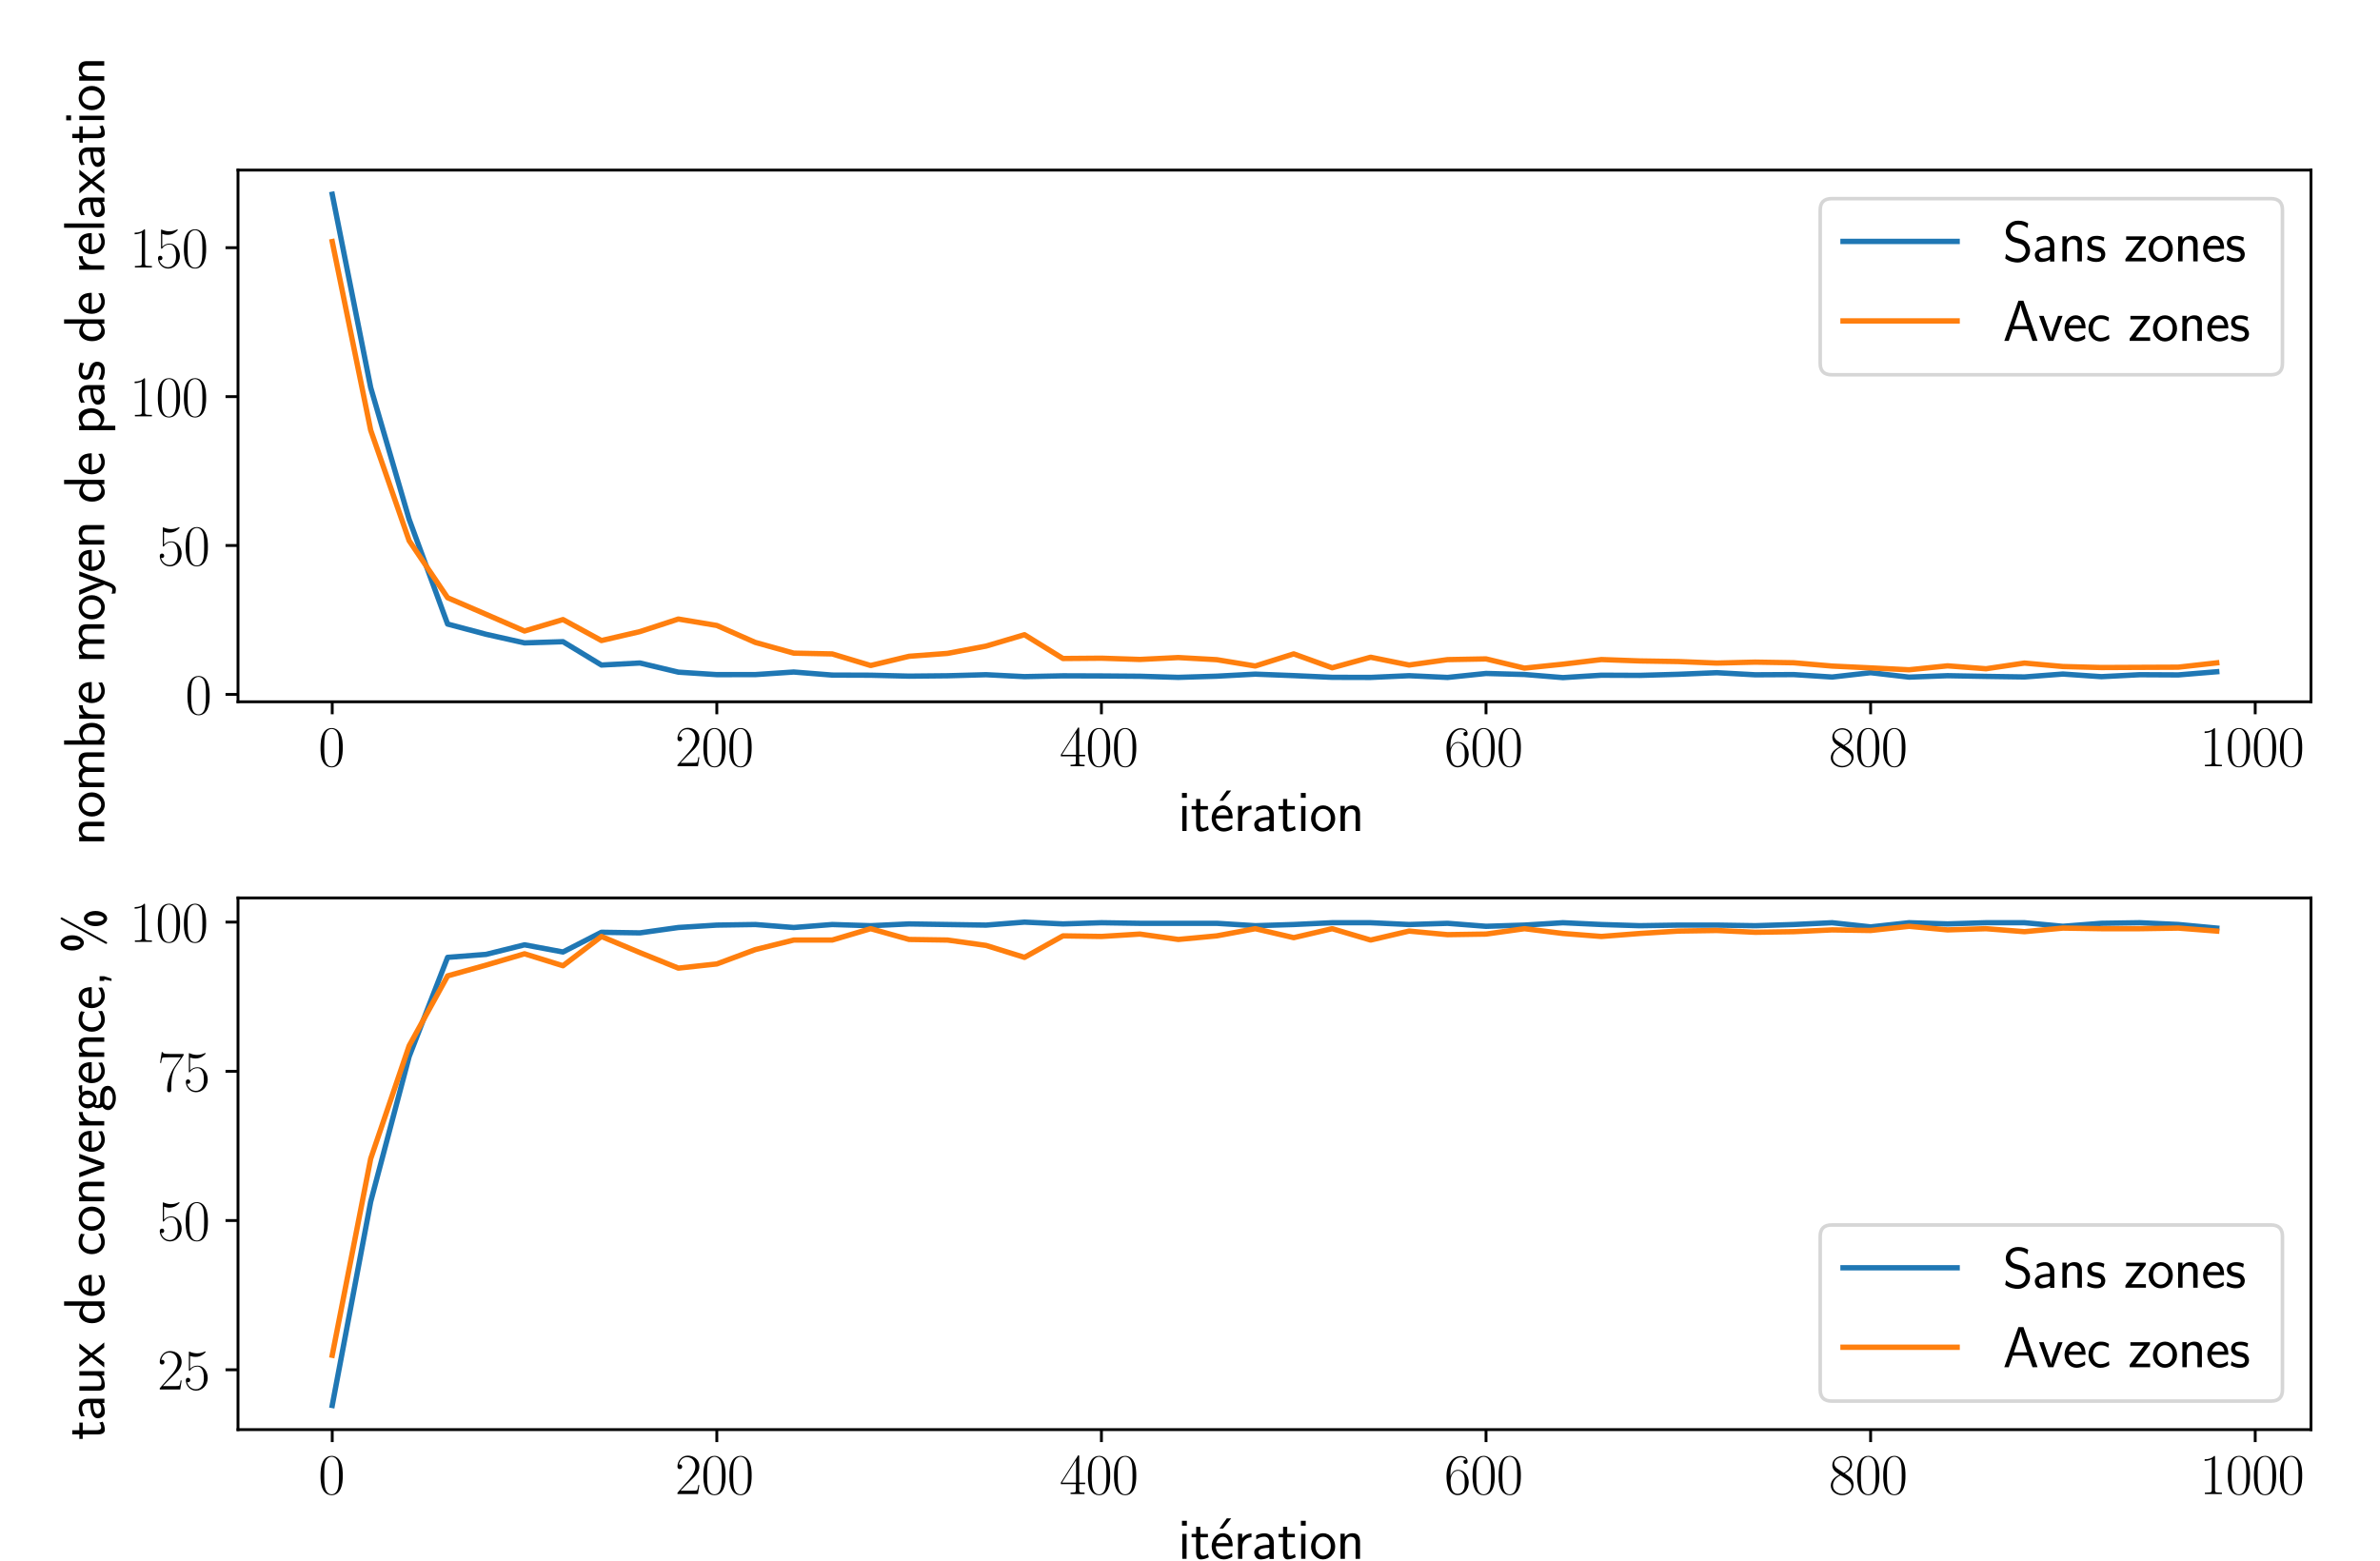 <?xml version="1.0" encoding="utf-8" standalone="no"?>
<!DOCTYPE svg PUBLIC "-//W3C//DTD SVG 1.1//EN"
  "http://www.w3.org/Graphics/SVG/1.1/DTD/svg11.dtd">
<svg xmlns:xlink="http://www.w3.org/1999/xlink" width="667.44pt" height="437.76pt" viewBox="0 0 667.44 437.76" xmlns="http://www.w3.org/2000/svg" version="1.1">
 <defs>
  <style type="text/css">*{stroke-linejoin: round; stroke-linecap: butt}</style>
 </defs>
 <g id="figure_1">
  <g id="patch_1">
   <path d="M 0 437.76 
L 667.44 437.76 
L 667.44 0 
L 0 0 
z
" style="fill: #ffffff"/>
  </g>
  <g id="axes_1">
   <g id="patch_2">
    <path d="M 66.744 196.839 
L 648.084 196.839 
L 648.084 47.716 
L 66.744 47.716 
z
" style="fill: #ffffff"/>
   </g>
   <g id="matplotlib.axis_1">
    <g id="xtick_1">
     <g id="line2d_1">
      <defs>
       <path id="m09d964c6df" d="M 0 0 
L 0 3.5 
" style="stroke: #000000; stroke-width: 0.8"/>
      </defs>
      <g>
       <use xlink:href="#m09d964c6df" x="93.169" y="196.839" style="stroke: #000000; stroke-width: 0.8"/>
      </g>
     </g>
     <g id="text_1">
      <!-- $\mathdefault{0}$ -->
      <g transform="translate(89.267 214.908) scale(0.16 -0.16)">
       <defs>
        <path id="CMR17-30" d="M 2688 2025 
C 2688 2416 2682 3080 2413 3591 
C 2176 4039 1798 4198 1466 4198 
C 1158 4198 768 4058 525 3597 
C 269 3118 243 2524 243 2025 
C 243 1661 250 1106 448 619 
C 723 -39 1216 -128 1466 -128 
C 1760 -128 2208 -7 2470 600 
C 2662 1042 2688 1559 2688 2025 
z
M 1466 -26 
C 1056 -26 813 325 723 812 
C 653 1188 653 1738 653 2096 
C 653 2588 653 2997 736 3387 
C 858 3929 1216 4096 1466 4096 
C 1728 4096 2067 3923 2189 3400 
C 2272 3036 2278 2607 2278 2096 
C 2278 1680 2278 1169 2202 792 
C 2067 95 1690 -26 1466 -26 
z
" transform="scale(0.016)"/>
       </defs>
       <use xlink:href="#CMR17-30" transform="scale(0.996)"/>
      </g>
     </g>
    </g>
    <g id="xtick_2">
     <g id="line2d_2">
      <g>
       <use xlink:href="#m09d964c6df" x="201.024" y="196.839" style="stroke: #000000; stroke-width: 0.8"/>
      </g>
     </g>
     <g id="text_2">
      <!-- $\mathdefault{200}$ -->
      <g transform="translate(189.318 214.908) scale(0.16 -0.16)">
       <defs>
        <path id="CMR17-32" d="M 2669 989 
L 2554 989 
C 2490 536 2438 459 2413 420 
C 2381 369 1920 369 1830 369 
L 602 369 
C 832 619 1280 1072 1824 1597 
C 2214 1967 2669 2402 2669 3035 
C 2669 3790 2067 4224 1395 4224 
C 691 4224 262 3604 262 3030 
C 262 2780 448 2748 525 2748 
C 589 2748 781 2787 781 3010 
C 781 3207 614 3264 525 3264 
C 486 3264 448 3258 422 3245 
C 544 3790 915 4058 1306 4058 
C 1862 4058 2227 3617 2227 3035 
C 2227 2479 1901 2000 1536 1584 
L 262 146 
L 262 0 
L 2515 0 
L 2669 989 
z
" transform="scale(0.016)"/>
       </defs>
       <use xlink:href="#CMR17-32" transform="scale(0.996)"/>
       <use xlink:href="#CMR17-30" transform="translate(45.69 0) scale(0.996)"/>
       <use xlink:href="#CMR17-30" transform="translate(91.381 0) scale(0.996)"/>
      </g>
     </g>
    </g>
    <g id="xtick_3">
     <g id="line2d_3">
      <g>
       <use xlink:href="#m09d964c6df" x="308.879" y="196.839" style="stroke: #000000; stroke-width: 0.8"/>
      </g>
     </g>
     <g id="text_3">
      <!-- $\mathdefault{400}$ -->
      <g transform="translate(297.173 214.908) scale(0.16 -0.16)">
       <defs>
        <path id="CMR17-34" d="M 2150 4122 
C 2150 4256 2144 4256 2029 4256 
L 128 1254 
L 128 1088 
L 1779 1088 
L 1779 457 
C 1779 224 1766 160 1318 160 
L 1197 160 
L 1197 0 
C 1402 0 1747 0 1965 0 
C 2182 0 2528 0 2733 0 
L 2733 160 
L 2611 160 
C 2163 160 2150 224 2150 457 
L 2150 1088 
L 2803 1088 
L 2803 1254 
L 2150 1254 
L 2150 4122 
z
M 1798 3703 
L 1798 1254 
L 256 1254 
L 1798 3703 
z
" transform="scale(0.016)"/>
       </defs>
       <use xlink:href="#CMR17-34" transform="scale(0.996)"/>
       <use xlink:href="#CMR17-30" transform="translate(45.69 0) scale(0.996)"/>
       <use xlink:href="#CMR17-30" transform="translate(91.381 0) scale(0.996)"/>
      </g>
     </g>
    </g>
    <g id="xtick_4">
     <g id="line2d_4">
      <g>
       <use xlink:href="#m09d964c6df" x="416.735" y="196.839" style="stroke: #000000; stroke-width: 0.8"/>
      </g>
     </g>
     <g id="text_4">
      <!-- $\mathdefault{600}$ -->
      <g transform="translate(405.029 214.908) scale(0.16 -0.16)">
       <defs>
        <path id="CMR17-36" d="M 678 2176 
C 678 3690 1395 4032 1811 4032 
C 1946 4032 2272 4009 2400 3776 
C 2298 3776 2106 3776 2106 3553 
C 2106 3381 2246 3323 2336 3323 
C 2394 3323 2566 3348 2566 3560 
C 2566 3954 2246 4179 1805 4179 
C 1043 4179 243 3390 243 1984 
C 243 253 966 -128 1478 -128 
C 2099 -128 2688 427 2688 1283 
C 2688 2081 2170 2662 1517 2662 
C 1126 2662 838 2407 678 1960 
L 678 2176 
z
M 1478 25 
C 691 25 691 1200 691 1436 
C 691 1896 909 2560 1504 2560 
C 1613 2560 1926 2560 2138 2120 
C 2253 1870 2253 1609 2253 1289 
C 2253 944 2253 690 2118 434 
C 1978 171 1773 25 1478 25 
z
" transform="scale(0.016)"/>
       </defs>
       <use xlink:href="#CMR17-36" transform="scale(0.996)"/>
       <use xlink:href="#CMR17-30" transform="translate(45.69 0) scale(0.996)"/>
       <use xlink:href="#CMR17-30" transform="translate(91.381 0) scale(0.996)"/>
      </g>
     </g>
    </g>
    <g id="xtick_5">
     <g id="line2d_5">
      <g>
       <use xlink:href="#m09d964c6df" x="524.59" y="196.839" style="stroke: #000000; stroke-width: 0.8"/>
      </g>
     </g>
     <g id="text_5">
      <!-- $\mathdefault{800}$ -->
      <g transform="translate(512.884 214.908) scale(0.16 -0.16)">
       <defs>
        <path id="CMR17-38" d="M 1741 2264 
C 2144 2467 2554 2773 2554 3263 
C 2554 3841 1990 4179 1472 4179 
C 890 4179 378 3759 378 3180 
C 378 3021 416 2747 666 2505 
C 730 2442 998 2251 1171 2130 
C 883 1983 211 1634 211 934 
C 211 279 838 -128 1459 -128 
C 2144 -128 2720 362 2720 1010 
C 2720 1590 2330 1857 2074 2029 
L 1741 2264 
z
M 902 2822 
C 851 2854 595 3051 595 3351 
C 595 3739 998 4032 1459 4032 
C 1965 4032 2336 3676 2336 3262 
C 2336 2669 1670 2331 1638 2331 
C 1632 2331 1626 2331 1574 2370 
L 902 2822 
z
M 2080 1519 
C 2176 1449 2483 1240 2483 851 
C 2483 381 2010 25 1472 25 
C 890 25 448 438 448 940 
C 448 1443 838 1862 1280 2060 
L 2080 1519 
z
" transform="scale(0.016)"/>
       </defs>
       <use xlink:href="#CMR17-38" transform="scale(0.996)"/>
       <use xlink:href="#CMR17-30" transform="translate(45.69 0) scale(0.996)"/>
       <use xlink:href="#CMR17-30" transform="translate(91.381 0) scale(0.996)"/>
      </g>
     </g>
    </g>
    <g id="xtick_6">
     <g id="line2d_6">
      <g>
       <use xlink:href="#m09d964c6df" x="632.445" y="196.839" style="stroke: #000000; stroke-width: 0.8"/>
      </g>
     </g>
     <g id="text_6">
      <!-- $\mathdefault{1000}$ -->
      <g transform="translate(616.837 214.908) scale(0.16 -0.16)">
       <defs>
        <path id="CMR17-31" d="M 1702 4058 
C 1702 4192 1696 4192 1606 4192 
C 1357 3916 979 3827 621 3827 
C 602 3827 570 3827 563 3808 
C 557 3795 557 3782 557 3648 
C 755 3648 1088 3686 1344 3839 
L 1344 461 
C 1344 236 1331 160 781 160 
L 589 160 
L 589 0 
C 896 0 1216 0 1523 0 
C 1830 0 2150 0 2458 0 
L 2458 160 
L 2266 160 
C 1715 160 1702 230 1702 458 
L 1702 4058 
z
" transform="scale(0.016)"/>
       </defs>
       <use xlink:href="#CMR17-31" transform="scale(0.996)"/>
       <use xlink:href="#CMR17-30" transform="translate(45.69 0) scale(0.996)"/>
       <use xlink:href="#CMR17-30" transform="translate(91.381 0) scale(0.996)"/>
       <use xlink:href="#CMR17-30" transform="translate(137.071 0) scale(0.996)"/>
      </g>
     </g>
    </g>
    <g id="text_7">
     <!-- itération -->
     <g transform="translate(330.345 233.077) scale(0.16 -0.16)">
      <defs>
       <path id="CMSS17-69" d="M 979 4183 
L 442 4183 
L 442 3648 
L 979 3648 
L 979 4183 
z
M 947 2739 
L 474 2739 
L 474 0 
L 947 0 
L 947 2739 
z
" transform="scale(0.016)"/>
       <path id="CMSS17-74" d="M 1069 2368 
L 1901 2368 
L 1901 2737 
L 1069 2737 
L 1069 3520 
L 614 3520 
L 614 2737 
L 109 2737 
L 109 2368 
L 602 2368 
L 602 749 
C 602 384 685 -64 1107 -64 
C 1427 -64 1722 25 2003 172 
L 1901 548 
C 1747 414 1562 337 1363 337 
C 1082 337 1069 696 1069 856 
L 1069 2368 
z
" transform="scale(0.016)"/>
       <path id="CMSS17-13" d="M 2502 4448 
L 2016 4448 
L 1222 3328 
L 1613 3328 
L 2502 4448 
z
" transform="scale(0.016)"/>
       <path id="CMSS17-65" d="M 2502 1377 
C 2502 1590 2490 2003 2285 2345 
C 2061 2713 1696 2816 1421 2816 
C 755 2816 192 2188 192 1375 
C 192 582 774 -64 1510 -64 
C 1798 -64 2150 19 2470 248 
C 2470 274 2458 414 2451 420 
C 2451 433 2432 630 2432 656 
C 2125 407 1773 325 1517 325 
C 1107 325 666 667 646 1377 
L 2502 1377 
z
M 698 1728 
C 781 2084 1062 2421 1421 2421 
C 1517 2421 1965 2421 2080 1728 
L 698 1728 
z
" transform="scale(0.016)"/>
       <path id="CMSS17-72" d="M 954 1363 
C 954 1965 1395 2368 1958 2368 
L 1958 2789 
C 1549 2789 1165 2585 934 2253 
L 934 2758 
L 480 2758 
L 480 0 
L 954 0 
L 954 1363 
z
" transform="scale(0.016)"/>
       <path id="CMSS17-61" d="M 2406 1791 
C 2406 2392 1978 2808 1402 2808 
C 1120 2808 813 2757 461 2553 
L 499 2135 
C 659 2248 934 2432 1395 2432 
C 1722 2432 1920 2180 1920 1782 
L 1920 1536 
C 896 1536 256 1238 256 726 
C 256 461 416 -64 947 -64 
C 1043 -64 1562 -64 1933 217 
L 1933 -19 
L 2406 -19 
L 2406 1791 
z
M 1920 816 
C 1920 701 1920 548 1728 434 
C 1562 325 1350 325 1261 325 
C 941 325 723 511 723 744 
C 723 1211 1722 1211 1920 1211 
L 1920 816 
z
" transform="scale(0.016)"/>
       <path id="CMSS17-6f" d="M 2829 1356 
C 2829 2176 2221 2816 1504 2816 
C 768 2816 173 2157 173 1356 
C 173 544 787 -64 1498 -64 
C 2227 -64 2829 563 2829 1356 
z
M 1504 337 
C 1050 337 659 709 659 1408 
C 659 2151 1114 2427 1498 2427 
C 1914 2427 2342 2126 2342 1408 
C 2342 683 1926 337 1504 337 
z
" transform="scale(0.016)"/>
       <path id="CMSS17-6e" d="M 2618 1877 
C 2618 2283 2522 2816 1798 2816 
C 1389 2816 1120 2606 941 2389 
L 941 2758 
L 474 2758 
L 474 0 
L 960 0 
L 960 1559 
C 960 1964 1114 2428 1549 2428 
C 2112 2428 2131 2048 2131 1829 
L 2131 0 
L 2618 0 
L 2618 1877 
z
" transform="scale(0.016)"/>
      </defs>
      <use xlink:href="#CMSS17-69" transform="scale(0.996)"/>
      <use xlink:href="#CMSS17-74" transform="translate(22.181 0) scale(0.996)"/>
      <use xlink:href="#CMSS17-13" transform="translate(53.41 0) scale(0.996)"/>
      <use xlink:href="#CMSS17-65" transform="translate(56.012 0) scale(0.996)"/>
      <use xlink:href="#CMSS17-72" transform="translate(97.651 0) scale(0.996)"/>
      <use xlink:href="#CMSS17-61" transform="translate(129.561 0) scale(0.996)"/>
      <use xlink:href="#CMSS17-74" transform="translate(174.483 0) scale(0.996)"/>
      <use xlink:href="#CMSS17-69" transform="translate(208.314 0) scale(0.996)"/>
      <use xlink:href="#CMSS17-6f" transform="translate(230.495 0) scale(0.996)"/>
      <use xlink:href="#CMSS17-6e" transform="translate(277.339 0) scale(0.996)"/>
     </g>
    </g>
   </g>
   <g id="matplotlib.axis_2">
    <g id="ytick_1">
     <g id="line2d_7">
      <defs>
       <path id="meca3fbc444" d="M 0 0 
L -3.5 0 
" style="stroke: #000000; stroke-width: 0.8"/>
      </defs>
      <g>
       <use xlink:href="#meca3fbc444" x="66.744" y="194.77" style="stroke: #000000; stroke-width: 0.8"/>
      </g>
     </g>
     <g id="text_8">
      <!-- $\mathdefault{0}$ -->
      <g transform="translate(51.94 200.305) scale(0.16 -0.16)">
       <use xlink:href="#CMR17-30" transform="scale(0.996)"/>
      </g>
     </g>
    </g>
    <g id="ytick_2">
     <g id="line2d_8">
      <g>
       <use xlink:href="#meca3fbc444" x="66.744" y="153.006" style="stroke: #000000; stroke-width: 0.8"/>
      </g>
     </g>
     <g id="text_9">
      <!-- $\mathdefault{50}$ -->
      <g transform="translate(44.136 158.541) scale(0.16 -0.16)">
       <defs>
        <path id="CMR17-35" d="M 730 3692 
C 794 3666 1056 3584 1325 3584 
C 1920 3584 2246 3911 2432 4100 
C 2432 4157 2432 4192 2394 4192 
C 2387 4192 2374 4192 2323 4163 
C 2099 4058 1837 3973 1517 3973 
C 1325 3973 1037 3999 723 4139 
C 653 4171 640 4171 634 4171 
C 602 4171 595 4164 595 4037 
L 595 2203 
C 595 2089 595 2057 659 2057 
C 691 2057 704 2070 736 2114 
C 941 2401 1222 2522 1542 2522 
C 1766 2522 2246 2382 2246 1289 
C 2246 1085 2246 715 2054 421 
C 1894 159 1645 25 1370 25 
C 947 25 518 320 403 814 
C 429 807 480 795 506 795 
C 589 795 749 840 749 1038 
C 749 1210 627 1280 506 1280 
C 358 1280 262 1190 262 1011 
C 262 454 704 -128 1382 -128 
C 2042 -128 2669 440 2669 1264 
C 2669 2030 2170 2624 1549 2624 
C 1222 2624 947 2503 730 2274 
L 730 3692 
z
" transform="scale(0.016)"/>
       </defs>
       <use xlink:href="#CMR17-35" transform="scale(0.996)"/>
       <use xlink:href="#CMR17-30" transform="translate(45.69 0) scale(0.996)"/>
      </g>
     </g>
    </g>
    <g id="ytick_3">
     <g id="line2d_9">
      <g>
       <use xlink:href="#meca3fbc444" x="66.744" y="111.241" style="stroke: #000000; stroke-width: 0.8"/>
      </g>
     </g>
     <g id="text_10">
      <!-- $\mathdefault{100}$ -->
      <g transform="translate(36.332 116.776) scale(0.16 -0.16)">
       <use xlink:href="#CMR17-31" transform="scale(0.996)"/>
       <use xlink:href="#CMR17-30" transform="translate(45.69 0) scale(0.996)"/>
       <use xlink:href="#CMR17-30" transform="translate(91.381 0) scale(0.996)"/>
      </g>
     </g>
    </g>
    <g id="ytick_4">
     <g id="line2d_10">
      <g>
       <use xlink:href="#meca3fbc444" x="66.744" y="69.477" style="stroke: #000000; stroke-width: 0.8"/>
      </g>
     </g>
     <g id="text_11">
      <!-- $\mathdefault{150}$ -->
      <g transform="translate(36.332 75.012) scale(0.16 -0.16)">
       <use xlink:href="#CMR17-31" transform="scale(0.996)"/>
       <use xlink:href="#CMR17-35" transform="translate(45.69 0) scale(0.996)"/>
       <use xlink:href="#CMR17-30" transform="translate(91.381 0) scale(0.996)"/>
      </g>
     </g>
    </g>
    <g id="text_12">
     <!-- nombre moyen de pas de relaxation -->
     <g transform="translate(29.233 237.181) rotate(-90) scale(0.16 -0.16)">
      <defs>
       <path id="CMSS17-6d" d="M 4288 1877 
C 4288 2308 4179 2816 3462 2816 
C 2982 2816 2694 2516 2566 2331 
C 2451 2670 2182 2816 1798 2816 
C 1363 2816 1088 2568 941 2389 
L 941 2758 
L 474 2758 
L 474 0 
L 960 0 
L 960 1559 
C 960 1939 1101 2428 1555 2428 
C 2138 2428 2138 2016 2138 1829 
L 2138 0 
L 2624 0 
L 2624 1559 
C 2624 1939 2765 2428 3219 2428 
C 3802 2428 3802 2016 3802 1829 
L 3802 0 
L 4288 0 
L 4288 1877 
z
" transform="scale(0.016)"/>
       <path id="CMSS17-62" d="M 954 4416 
L 480 4416 
L 480 -13 
L 966 -13 
L 966 274 
C 1210 38 1504 -64 1766 -64 
C 2381 -64 2880 549 2880 1352 
C 2880 2086 2496 2756 1926 2756 
C 1523 2756 1165 2591 954 2419 
L 954 4416 
z
M 966 2046 
C 1107 2222 1306 2368 1587 2368 
C 1965 2368 2394 2097 2394 1352 
C 2394 558 1882 325 1530 325 
C 1402 325 1267 356 1139 464 
C 966 615 966 709 966 797 
L 966 2046 
z
" transform="scale(0.016)"/>
       <path id="CMSS17-79" d="M 2675 2752 
L 2176 2752 
C 1632 1294 1446 702 1434 383 
L 1427 383 
C 1408 696 1126 1460 902 2007 
L 602 2752 
L 83 2752 
L 1216 13 
C 1146 -178 1043 -465 1011 -529 
C 870 -885 774 -885 672 -885 
C 646 -885 442 -885 211 -809 
L 250 -1229 
C 410 -1261 570 -1280 685 -1280 
C 845 -1280 1165 -1280 1459 -497 
L 2675 2752 
z
" transform="scale(0.016)"/>
       <path id="CMSS17-64" d="M 2611 4416 
L 2138 4416 
L 2138 2438 
C 1939 2603 1613 2756 1254 2756 
C 672 2756 211 2131 211 1347 
C 211 562 666 -64 1235 -64 
C 1677 -64 1971 172 2125 306 
L 2125 -13 
L 2611 -13 
L 2611 4416 
z
M 2125 836 
C 2125 747 2125 653 1926 482 
C 1798 375 1645 325 1498 325 
C 1152 325 698 576 698 1340 
C 698 2134 1210 2368 1562 2368 
C 1798 2368 1990 2254 2125 2065 
L 2125 836 
z
" transform="scale(0.016)"/>
       <path id="CMSS17-70" d="M 966 333 
C 1178 129 1466 -5 1773 -5 
C 2368 -5 2880 603 2880 1412 
C 2880 2159 2496 2816 1946 2816 
C 1626 2816 1242 2702 954 2472 
L 954 2765 
L 480 2765 
L 480 -1216 
L 966 -1216 
L 966 333 
z
M 966 2100 
C 1018 2176 1235 2415 1587 2415 
C 2035 2415 2394 1960 2394 1412 
C 2394 787 1958 384 1530 384 
C 1402 384 1267 415 1139 523 
C 966 674 966 768 966 857 
L 966 2100 
z
" transform="scale(0.016)"/>
       <path id="CMSS17-73" d="M 2061 2627 
C 1683 2807 1389 2807 1197 2807 
C 742 2807 198 2648 198 2003 
C 198 1359 902 1218 1094 1179 
C 1389 1122 1715 1058 1715 740 
C 1715 337 1254 337 1171 337 
C 915 337 563 407 243 638 
L 166 210 
C 531 0 883 -64 1178 -64 
C 1965 -64 2163 416 2163 781 
C 2163 1094 1984 1305 1862 1401 
C 1651 1568 1574 1587 1050 1696 
C 960 1709 646 1779 646 2066 
C 646 2432 1050 2432 1139 2432 
C 1555 2432 1811 2303 1984 2208 
L 2061 2627 
z
" transform="scale(0.016)"/>
       <path id="CMSS17-6c" d="M 947 4416 
L 474 4416 
L 474 0 
L 947 0 
L 947 4416 
z
" transform="scale(0.016)"/>
       <path id="CMSS17-78" d="M 1587 1414 
L 2656 2739 
L 2099 2739 
L 1363 1777 
L 602 2739 
L 32 2739 
L 1139 1414 
L 0 0 
L 563 0 
L 1363 1121 
L 2195 0 
L 2758 0 
L 1587 1414 
z
" transform="scale(0.016)"/>
      </defs>
      <use xlink:href="#CMSS17-6e" transform="scale(0.996)"/>
      <use xlink:href="#CMSS17-6f" transform="translate(48.205 0) scale(0.996)"/>
      <use xlink:href="#CMSS17-6d" transform="translate(95.049 0) scale(0.996)"/>
      <use xlink:href="#CMSS17-62" transform="translate(169.278 0) scale(0.996)"/>
      <use xlink:href="#CMSS17-72" transform="translate(214.88 0) scale(0.996)"/>
      <use xlink:href="#CMSS17-65" transform="translate(246.79 0) scale(0.996)"/>
      <use xlink:href="#CMSS17-6d" transform="translate(319.658 0) scale(0.996)"/>
      <use xlink:href="#CMSS17-6f" transform="translate(393.887 0) scale(0.996)"/>
      <use xlink:href="#CMSS17-79" transform="translate(438.128 0) scale(0.996)"/>
      <use xlink:href="#CMSS17-65" transform="translate(478.526 0) scale(0.996)"/>
      <use xlink:href="#CMSS17-6e" transform="translate(520.165 0) scale(0.996)"/>
      <use xlink:href="#CMSS17-64" transform="translate(599.599 0) scale(0.996)"/>
      <use xlink:href="#CMSS17-65" transform="translate(647.804 0) scale(0.996)"/>
      <use xlink:href="#CMSS17-70" transform="translate(720.672 0) scale(0.996)"/>
      <use xlink:href="#CMSS17-61" transform="translate(768.877 0) scale(0.996)"/>
      <use xlink:href="#CMSS17-73" transform="translate(813.799 0) scale(0.996)"/>
      <use xlink:href="#CMSS17-64" transform="translate(880.941 0) scale(0.996)"/>
      <use xlink:href="#CMSS17-65" transform="translate(929.146 0) scale(0.996)"/>
      <use xlink:href="#CMSS17-72" transform="translate(1002.014 0) scale(0.996)"/>
      <use xlink:href="#CMSS17-65" transform="translate(1033.924 0) scale(0.996)"/>
      <use xlink:href="#CMSS17-6c" transform="translate(1075.563 0) scale(0.996)"/>
      <use xlink:href="#CMSS17-61" transform="translate(1097.744 0) scale(0.996)"/>
      <use xlink:href="#CMSS17-78" transform="translate(1142.666 0) scale(0.996)"/>
      <use xlink:href="#CMSS17-61" transform="translate(1185.666 0) scale(0.996)"/>
      <use xlink:href="#CMSS17-74" transform="translate(1230.588 0) scale(0.996)"/>
      <use xlink:href="#CMSS17-69" transform="translate(1264.419 0) scale(0.996)"/>
      <use xlink:href="#CMSS17-6f" transform="translate(1286.6 0) scale(0.996)"/>
      <use xlink:href="#CMSS17-6e" transform="translate(1333.443 0) scale(0.996)"/>
     </g>
    </g>
   </g>
   <g id="line2d_11">
    <path d="M 93.169 54.494 
L 103.954 108.704 
L 114.74 145.674 
L 125.525 175.037 
L 136.311 177.908 
L 147.096 180.322 
L 157.882 179.983 
L 168.667 186.535 
L 179.453 185.963 
L 190.238 188.53 
L 201.024 189.226 
L 211.809 189.215 
L 222.595 188.493 
L 233.38 189.35 
L 244.166 189.388 
L 254.952 189.65 
L 265.737 189.545 
L 276.523 189.247 
L 287.308 189.785 
L 298.094 189.56 
L 308.879 189.597 
L 319.665 189.681 
L 330.45 189.994 
L 341.236 189.662 
L 352.021 189.087 
L 362.807 189.501 
L 373.592 189.98 
L 384.378 190.009 
L 395.163 189.524 
L 405.949 190.013 
L 416.735 188.896 
L 427.52 189.187 
L 438.306 190.06 
L 449.091 189.389 
L 459.877 189.436 
L 470.662 189.132 
L 481.448 188.683 
L 492.233 189.27 
L 503.019 189.211 
L 513.804 189.901 
L 524.59 188.679 
L 535.375 189.927 
L 546.161 189.523 
L 556.946 189.72 
L 567.732 189.877 
L 578.518 189.06 
L 589.303 189.798 
L 600.089 189.247 
L 610.874 189.304 
L 621.66 188.414 
" clip-path="url(#p960ac4cfe1)" style="fill: none; stroke: #1f77b4; stroke-width: 1.5; stroke-linecap: square"/>
   </g>
   <g id="line2d_12">
    <path d="M 93.169 67.756 
L 103.954 120.667 
L 114.74 151.661 
L 125.525 167.652 
L 136.311 172.304 
L 147.096 176.988 
L 157.882 173.78 
L 168.667 179.663 
L 179.453 177.161 
L 190.238 173.633 
L 201.024 175.434 
L 211.809 180.188 
L 222.595 183.193 
L 233.38 183.418 
L 244.166 186.663 
L 254.952 184.079 
L 265.737 183.265 
L 276.523 181.225 
L 287.308 178.03 
L 298.094 184.705 
L 308.879 184.617 
L 319.665 184.969 
L 330.45 184.436 
L 341.236 185.034 
L 352.021 186.807 
L 362.807 183.408 
L 373.592 187.305 
L 384.378 184.346 
L 395.163 186.53 
L 405.949 185.016 
L 416.735 184.815 
L 427.52 187.4 
L 438.306 186.293 
L 449.091 184.998 
L 459.877 185.385 
L 470.662 185.555 
L 481.448 185.982 
L 492.233 185.717 
L 503.019 185.897 
L 513.804 186.825 
L 524.59 187.333 
L 535.375 187.867 
L 546.161 186.759 
L 556.946 187.577 
L 567.732 185.98 
L 578.518 186.95 
L 589.303 187.233 
L 600.089 187.181 
L 610.874 187.134 
L 621.66 185.924 
" clip-path="url(#p960ac4cfe1)" style="fill: none; stroke: #ff7f0e; stroke-width: 1.5; stroke-linecap: square"/>
   </g>
   <g id="patch_3">
    <path d="M 66.744 196.839 
L 66.744 47.716 
" style="fill: none; stroke: #000000; stroke-width: 0.8; stroke-linejoin: miter; stroke-linecap: square"/>
   </g>
   <g id="patch_4">
    <path d="M 648.084 196.839 
L 648.084 47.716 
" style="fill: none; stroke: #000000; stroke-width: 0.8; stroke-linejoin: miter; stroke-linecap: square"/>
   </g>
   <g id="patch_5">
    <path d="M 66.744 196.839 
L 648.084 196.839 
" style="fill: none; stroke: #000000; stroke-width: 0.8; stroke-linejoin: miter; stroke-linecap: square"/>
   </g>
   <g id="patch_6">
    <path d="M 66.744 47.716 
L 648.084 47.716 
" style="fill: none; stroke: #000000; stroke-width: 0.8; stroke-linejoin: miter; stroke-linecap: square"/>
   </g>
   <g id="legend_1">
    <g id="patch_7">
     <path d="M 513.653 105.115 
L 636.884 105.115 
Q 640.084 105.115 640.084 101.915 
L 640.084 58.916 
Q 640.084 55.716 636.884 55.716 
L 513.653 55.716 
Q 510.453 55.716 510.453 58.916 
L 510.453 101.915 
Q 510.453 105.115 513.653 105.115 
z
" style="fill: #ffffff; opacity: 0.8; stroke: #cccccc; stroke-linejoin: miter"/>
    </g>
    <g id="line2d_13">
     <path d="M 516.853 67.716 
L 532.853 67.716 
L 548.853 67.716 
" style="fill: none; stroke: #1f77b4; stroke-width: 1.5; stroke-linecap: square"/>
    </g>
    <g id="text_13">
     <!-- Sans zones -->
     <g transform="translate(561.653 73.316) scale(0.16 -0.16)">
      <defs>
       <path id="CMSS17-53" d="M 2797 4169 
C 2515 4334 2208 4480 1690 4480 
C 864 4480 333 3879 333 3266 
C 333 3025 403 2753 653 2475 
C 902 2196 1184 2121 1542 2033 
C 1690 1994 1939 1924 1984 1906 
C 2342 1767 2515 1444 2515 1140 
C 2515 742 2202 318 1645 318 
C 1453 318 890 318 358 819 
L 269 318 
C 794 -64 1363 -128 1651 -128 
C 2438 -128 3002 488 3002 1186 
C 3002 1440 2925 1763 2656 2061 
C 2394 2347 2163 2410 1638 2549 
C 1338 2626 1146 2677 986 2873 
C 877 3013 819 3146 819 3317 
C 819 3673 1126 4060 1690 4060 
C 1971 4060 2336 4002 2707 3660 
L 2797 4169 
z
" transform="scale(0.016)"/>
       <path id="CMSS17-7a" d="M 2400 2502 
L 2400 2750 
L 250 2750 
L 250 2368 
L 1069 2368 
C 1146 2368 1222 2368 1299 2368 
L 1747 2368 
L 166 261 
L 166 0 
L 2419 0 
L 2419 395 
L 1549 395 
C 1472 395 1395 395 1318 395 
L 826 395 
L 2400 2502 
z
" transform="scale(0.016)"/>
      </defs>
      <use xlink:href="#CMSS17-53" transform="scale(0.996)"/>
      <use xlink:href="#CMSS17-61" transform="translate(52.049 0) scale(0.996)"/>
      <use xlink:href="#CMSS17-6e" transform="translate(96.97 0) scale(0.996)"/>
      <use xlink:href="#CMSS17-73" transform="translate(145.175 0) scale(0.996)"/>
      <use xlink:href="#CMSS17-7a" transform="translate(212.318 0) scale(0.996)"/>
      <use xlink:href="#CMSS17-6f" transform="translate(252.996 0) scale(0.996)"/>
      <use xlink:href="#CMSS17-6e" transform="translate(299.84 0) scale(0.996)"/>
      <use xlink:href="#CMSS17-65" transform="translate(348.044 0) scale(0.996)"/>
      <use xlink:href="#CMSS17-73" transform="translate(389.683 0) scale(0.996)"/>
     </g>
    </g>
    <g id="line2d_14">
     <path d="M 516.853 90.015 
L 532.853 90.015 
L 548.853 90.015 
" style="fill: none; stroke: #ff7f0e; stroke-width: 1.5; stroke-linecap: square"/>
    </g>
    <g id="text_14">
     <!-- Avec zones -->
     <g transform="translate(561.653 95.615) scale(0.16 -0.16)">
      <defs>
       <path id="CMSS17-41" d="M 2272 4416 
L 1722 4416 
L 166 0 
L 653 0 
L 1101 1280 
L 2816 1280 
L 3270 0 
L 3827 0 
L 2272 4416 
z
M 2694 1637 
L 1222 1637 
C 1530 2528 1914 3638 1958 3925 
L 1965 3925 
C 2010 3663 2138 3281 2246 2956 
L 2694 1637 
z
" transform="scale(0.016)"/>
       <path id="CMSS17-76" d="M 2675 2752 
L 2176 2752 
L 1747 1556 
C 1613 1165 1421 627 1389 352 
L 1382 352 
C 1370 468 1318 634 1286 749 
C 1248 890 1197 1056 1158 1172 
L 595 2752 
L 83 2752 
L 1094 0 
L 1664 0 
L 2675 2752 
z
" transform="scale(0.016)"/>
       <path id="CMSS17-63" d="M 2464 2541 
C 2464 2585 2170 2714 2093 2739 
C 1882 2816 1613 2816 1542 2816 
C 710 2816 211 2093 211 1363 
C 211 595 768 -64 1517 -64 
C 1946 -64 2253 76 2502 242 
L 2464 664 
C 2189 453 1869 337 1523 337 
C 1024 337 698 774 698 1369 
C 698 1831 909 2414 1549 2414 
C 1901 2414 2099 2343 2394 2145 
L 2464 2541 
z
" transform="scale(0.016)"/>
      </defs>
      <use xlink:href="#CMSS17-41" transform="scale(0.996)"/>
      <use xlink:href="#CMSS17-76" transform="translate(62.218 0) scale(0.996)"/>
      <use xlink:href="#CMSS17-65" transform="translate(105.218 0) scale(0.996)"/>
      <use xlink:href="#CMSS17-63" transform="translate(146.857 0) scale(0.996)"/>
      <use xlink:href="#CMSS17-7a" transform="translate(219.725 0) scale(0.996)"/>
      <use xlink:href="#CMSS17-6f" transform="translate(260.403 0) scale(0.996)"/>
      <use xlink:href="#CMSS17-6e" transform="translate(307.246 0) scale(0.996)"/>
      <use xlink:href="#CMSS17-65" transform="translate(355.451 0) scale(0.996)"/>
      <use xlink:href="#CMSS17-73" transform="translate(397.09 0) scale(0.996)"/>
     </g>
    </g>
   </g>
  </g>
  <g id="axes_2">
   <g id="patch_8">
    <path d="M 66.744 400.988 
L 648.084 400.988 
L 648.084 251.865 
L 66.744 251.865 
z
" style="fill: #ffffff"/>
   </g>
   <g id="matplotlib.axis_3">
    <g id="xtick_7">
     <g id="line2d_15">
      <g>
       <use xlink:href="#m09d964c6df" x="93.169" y="400.988" style="stroke: #000000; stroke-width: 0.8"/>
      </g>
     </g>
     <g id="text_15">
      <!-- $\mathdefault{0}$ -->
      <g transform="translate(89.267 419.058) scale(0.16 -0.16)">
       <use xlink:href="#CMR17-30" transform="scale(0.996)"/>
      </g>
     </g>
    </g>
    <g id="xtick_8">
     <g id="line2d_16">
      <g>
       <use xlink:href="#m09d964c6df" x="201.024" y="400.988" style="stroke: #000000; stroke-width: 0.8"/>
      </g>
     </g>
     <g id="text_16">
      <!-- $\mathdefault{200}$ -->
      <g transform="translate(189.318 419.058) scale(0.16 -0.16)">
       <use xlink:href="#CMR17-32" transform="scale(0.996)"/>
       <use xlink:href="#CMR17-30" transform="translate(45.69 0) scale(0.996)"/>
       <use xlink:href="#CMR17-30" transform="translate(91.381 0) scale(0.996)"/>
      </g>
     </g>
    </g>
    <g id="xtick_9">
     <g id="line2d_17">
      <g>
       <use xlink:href="#m09d964c6df" x="308.879" y="400.988" style="stroke: #000000; stroke-width: 0.8"/>
      </g>
     </g>
     <g id="text_17">
      <!-- $\mathdefault{400}$ -->
      <g transform="translate(297.173 419.058) scale(0.16 -0.16)">
       <use xlink:href="#CMR17-34" transform="scale(0.996)"/>
       <use xlink:href="#CMR17-30" transform="translate(45.69 0) scale(0.996)"/>
       <use xlink:href="#CMR17-30" transform="translate(91.381 0) scale(0.996)"/>
      </g>
     </g>
    </g>
    <g id="xtick_10">
     <g id="line2d_18">
      <g>
       <use xlink:href="#m09d964c6df" x="416.735" y="400.988" style="stroke: #000000; stroke-width: 0.8"/>
      </g>
     </g>
     <g id="text_18">
      <!-- $\mathdefault{600}$ -->
      <g transform="translate(405.029 419.058) scale(0.16 -0.16)">
       <use xlink:href="#CMR17-36" transform="scale(0.996)"/>
       <use xlink:href="#CMR17-30" transform="translate(45.69 0) scale(0.996)"/>
       <use xlink:href="#CMR17-30" transform="translate(91.381 0) scale(0.996)"/>
      </g>
     </g>
    </g>
    <g id="xtick_11">
     <g id="line2d_19">
      <g>
       <use xlink:href="#m09d964c6df" x="524.59" y="400.988" style="stroke: #000000; stroke-width: 0.8"/>
      </g>
     </g>
     <g id="text_19">
      <!-- $\mathdefault{800}$ -->
      <g transform="translate(512.884 419.058) scale(0.16 -0.16)">
       <use xlink:href="#CMR17-38" transform="scale(0.996)"/>
       <use xlink:href="#CMR17-30" transform="translate(45.69 0) scale(0.996)"/>
       <use xlink:href="#CMR17-30" transform="translate(91.381 0) scale(0.996)"/>
      </g>
     </g>
    </g>
    <g id="xtick_12">
     <g id="line2d_20">
      <g>
       <use xlink:href="#m09d964c6df" x="632.445" y="400.988" style="stroke: #000000; stroke-width: 0.8"/>
      </g>
     </g>
     <g id="text_20">
      <!-- $\mathdefault{1000}$ -->
      <g transform="translate(616.837 419.058) scale(0.16 -0.16)">
       <use xlink:href="#CMR17-31" transform="scale(0.996)"/>
       <use xlink:href="#CMR17-30" transform="translate(45.69 0) scale(0.996)"/>
       <use xlink:href="#CMR17-30" transform="translate(91.381 0) scale(0.996)"/>
       <use xlink:href="#CMR17-30" transform="translate(137.071 0) scale(0.996)"/>
      </g>
     </g>
    </g>
    <g id="text_21">
     <!-- itération -->
     <g transform="translate(330.345 437.227) scale(0.16 -0.16)">
      <use xlink:href="#CMSS17-69" transform="scale(0.996)"/>
      <use xlink:href="#CMSS17-74" transform="translate(22.181 0) scale(0.996)"/>
      <use xlink:href="#CMSS17-13" transform="translate(53.41 0) scale(0.996)"/>
      <use xlink:href="#CMSS17-65" transform="translate(56.012 0) scale(0.996)"/>
      <use xlink:href="#CMSS17-72" transform="translate(97.651 0) scale(0.996)"/>
      <use xlink:href="#CMSS17-61" transform="translate(129.561 0) scale(0.996)"/>
      <use xlink:href="#CMSS17-74" transform="translate(174.483 0) scale(0.996)"/>
      <use xlink:href="#CMSS17-69" transform="translate(208.314 0) scale(0.996)"/>
      <use xlink:href="#CMSS17-6f" transform="translate(230.495 0) scale(0.996)"/>
      <use xlink:href="#CMSS17-6e" transform="translate(277.339 0) scale(0.996)"/>
     </g>
    </g>
   </g>
   <g id="matplotlib.axis_4">
    <g id="ytick_5">
     <g id="line2d_21">
      <g>
       <use xlink:href="#meca3fbc444" x="66.744" y="384.197" style="stroke: #000000; stroke-width: 0.8"/>
      </g>
     </g>
     <g id="text_22">
      <!-- $\mathdefault{25}$ -->
      <g transform="translate(44.136 389.732) scale(0.16 -0.16)">
       <use xlink:href="#CMR17-32" transform="scale(0.996)"/>
       <use xlink:href="#CMR17-35" transform="translate(45.69 0) scale(0.996)"/>
      </g>
     </g>
    </g>
    <g id="ytick_6">
     <g id="line2d_22">
      <g>
       <use xlink:href="#meca3fbc444" x="66.744" y="342.346" style="stroke: #000000; stroke-width: 0.8"/>
      </g>
     </g>
     <g id="text_23">
      <!-- $\mathdefault{50}$ -->
      <g transform="translate(44.136 347.881) scale(0.16 -0.16)">
       <use xlink:href="#CMR17-35" transform="scale(0.996)"/>
       <use xlink:href="#CMR17-30" transform="translate(45.69 0) scale(0.996)"/>
      </g>
     </g>
    </g>
    <g id="ytick_7">
     <g id="line2d_23">
      <g>
       <use xlink:href="#meca3fbc444" x="66.744" y="300.495" style="stroke: #000000; stroke-width: 0.8"/>
      </g>
     </g>
     <g id="text_24">
      <!-- $\mathdefault{75}$ -->
      <g transform="translate(44.136 306.03) scale(0.16 -0.16)">
       <defs>
        <path id="CMR17-37" d="M 2886 3941 
L 2886 4081 
L 1382 4081 
C 634 4081 621 4165 595 4288 
L 480 4288 
L 294 3094 
L 410 3094 
C 429 3215 474 3540 550 3661 
C 589 3712 1062 3712 1171 3712 
L 2579 3712 
L 1869 2661 
C 1395 1954 1069 999 1069 165 
C 1069 89 1069 -128 1299 -128 
C 1530 -128 1530 89 1530 171 
L 1530 465 
C 1530 1508 1709 2196 2003 2636 
L 2886 3941 
z
" transform="scale(0.016)"/>
       </defs>
       <use xlink:href="#CMR17-37" transform="scale(0.996)"/>
       <use xlink:href="#CMR17-35" transform="translate(45.69 0) scale(0.996)"/>
      </g>
     </g>
    </g>
    <g id="ytick_8">
     <g id="line2d_24">
      <g>
       <use xlink:href="#meca3fbc444" x="66.744" y="258.644" style="stroke: #000000; stroke-width: 0.8"/>
      </g>
     </g>
     <g id="text_25">
      <!-- $\mathdefault{100}$ -->
      <g transform="translate(36.332 264.178) scale(0.16 -0.16)">
       <use xlink:href="#CMR17-31" transform="scale(0.996)"/>
       <use xlink:href="#CMR17-30" transform="translate(45.69 0) scale(0.996)"/>
       <use xlink:href="#CMR17-30" transform="translate(91.381 0) scale(0.996)"/>
      </g>
     </g>
    </g>
    <g id="text_26">
     <!-- taux de convergence, \% -->
     <g transform="translate(29.233 403.876) rotate(-90) scale(0.16 -0.16)">
      <defs>
       <path id="CMSS17-75" d="M 2618 2739 
L 2131 2739 
L 2131 972 
C 2131 498 1786 306 1421 306 
C 998 306 960 447 960 709 
L 960 2739 
L 474 2739 
L 474 678 
C 474 179 646 -64 1088 -64 
C 1306 -64 1798 -13 2144 306 
L 2144 0 
L 2618 0 
L 2618 2739 
z
" transform="scale(0.016)"/>
       <path id="CMSS17-67" d="M 2848 2808 
C 2483 2808 2170 2738 1914 2617 
C 1702 2777 1485 2808 1338 2808 
C 781 2808 358 2349 358 1814 
C 358 1468 550 1207 563 1195 
C 448 1035 384 863 384 672 
C 384 448 474 289 544 200 
C 211 -3 166 -314 166 -435 
C 166 -898 749 -1280 1498 -1280 
C 2253 -1280 2835 -898 2835 -428 
C 2835 448 1856 448 1587 448 
L 1069 448 
C 973 448 717 448 717 791 
C 717 921 774 1004 781 1010 
C 877 940 1075 832 1338 832 
C 1869 832 2310 1278 2310 1827 
C 2310 2132 2170 2355 2112 2432 
L 2131 2432 
C 2150 2432 2419 2432 2515 2432 
C 2720 2432 2739 2429 2918 2419 
L 2848 2808 
z
M 1338 1182 
C 1120 1182 813 1315 813 1823 
C 813 2375 1165 2464 1331 2464 
C 1549 2464 1856 2331 1856 1823 
C 1856 1271 1504 1182 1338 1182 
z
M 1581 -10 
C 1734 -10 2381 -10 2381 -442 
C 2381 -714 1984 -929 1504 -929 
C 1018 -929 621 -720 621 -435 
C 621 -403 621 -10 1062 -10 
L 1581 -10 
z
" transform="scale(0.016)"/>
       <path id="CMSS17-2c" d="M 1088 6 
L 1088 510 
L 576 510 
L 576 0 
L 736 0 
L 570 -800 
L 826 -800 
L 1088 6 
z
" transform="scale(0.016)"/>
       <path id="CMSS17-25" d="M 3923 4583 
C 3962 4647 3962 4679 3962 4685 
C 3962 4755 3904 4800 3853 4800 
C 3782 4800 3750 4749 3718 4685 
L 1101 -104 
C 1088 -129 1062 -167 1062 -206 
C 1062 -276 1120 -320 1178 -320 
C 1235 -320 1248 -295 1299 -206 
L 3923 4583 
z
M 4678 959 
C 4678 1698 4282 2240 3846 2240 
C 3418 2240 3008 1711 3008 959 
C 3008 208 3418 -320 3846 -320 
C 4288 -320 4678 221 4678 959 
z
M 3846 68 
C 3712 68 3494 189 3494 959 
C 3494 1724 3712 1851 3846 1851 
C 4083 1851 4211 1386 4211 959 
C 4211 533 4083 68 3846 68 
z
M 2003 3519 
C 2003 4258 1606 4800 1171 4800 
C 742 4800 333 4271 333 3519 
C 333 2768 742 2240 1171 2240 
C 1613 2240 2003 2781 2003 3519 
z
M 1171 2628 
C 1037 2628 819 2749 819 3519 
C 819 4284 1037 4411 1171 4411 
C 1408 4411 1536 3946 1536 3519 
C 1536 3093 1408 2628 1171 2628 
z
" transform="scale(0.016)"/>
      </defs>
      <use xlink:href="#CMSS17-74" transform="scale(0.996)"/>
      <use xlink:href="#CMSS17-61" transform="translate(33.832 0) scale(0.996)"/>
      <use xlink:href="#CMSS17-75" transform="translate(78.753 0) scale(0.996)"/>
      <use xlink:href="#CMSS17-78" transform="translate(126.958 0) scale(0.996)"/>
      <use xlink:href="#CMSS17-64" transform="translate(201.188 0) scale(0.996)"/>
      <use xlink:href="#CMSS17-65" transform="translate(249.393 0) scale(0.996)"/>
      <use xlink:href="#CMSS17-63" transform="translate(322.261 0) scale(0.996)"/>
      <use xlink:href="#CMSS17-6f" transform="translate(363.899 0) scale(0.996)"/>
      <use xlink:href="#CMSS17-6e" transform="translate(410.743 0) scale(0.996)"/>
      <use xlink:href="#CMSS17-76" transform="translate(458.948 0) scale(0.996)"/>
      <use xlink:href="#CMSS17-65" transform="translate(501.948 0) scale(0.996)"/>
      <use xlink:href="#CMSS17-72" transform="translate(543.587 0) scale(0.996)"/>
      <use xlink:href="#CMSS17-67" transform="translate(575.497 0) scale(0.996)"/>
      <use xlink:href="#CMSS17-65" transform="translate(622.34 0) scale(0.996)"/>
      <use xlink:href="#CMSS17-6e" transform="translate(663.979 0) scale(0.996)"/>
      <use xlink:href="#CMSS17-63" transform="translate(712.184 0) scale(0.996)"/>
      <use xlink:href="#CMSS17-65" transform="translate(753.823 0) scale(0.996)"/>
      <use xlink:href="#CMSS17-2c" transform="translate(795.462 0) scale(0.996)"/>
      <use xlink:href="#CMSS17-25" transform="translate(852.715 0) scale(0.996)"/>
     </g>
    </g>
   </g>
   <g id="line2d_25">
    <path d="M 93.169 394.21 
L 103.954 337.068 
L 114.74 296.347 
L 125.525 268.53 
L 136.311 267.692 
L 147.096 265.011 
L 157.882 267.022 
L 168.667 261.492 
L 179.453 261.66 
L 190.238 260.152 
L 201.024 259.481 
L 211.809 259.314 
L 222.595 260.152 
L 233.38 259.314 
L 244.166 259.649 
L 254.952 259.146 
L 265.737 259.314 
L 276.523 259.481 
L 287.308 258.644 
L 298.094 259.146 
L 308.879 258.811 
L 319.665 258.979 
L 330.45 258.979 
L 341.236 258.979 
L 352.021 259.649 
L 362.807 259.314 
L 373.592 258.811 
L 384.378 258.811 
L 395.163 259.314 
L 405.949 258.979 
L 416.735 259.817 
L 427.52 259.481 
L 438.306 258.811 
L 449.091 259.314 
L 459.877 259.649 
L 470.662 259.481 
L 481.448 259.481 
L 492.233 259.649 
L 503.019 259.314 
L 513.804 258.811 
L 524.59 259.984 
L 535.375 258.811 
L 546.161 259.146 
L 556.946 258.811 
L 567.732 258.811 
L 578.518 259.817 
L 589.303 258.979 
L 600.089 258.811 
L 610.874 259.314 
L 621.66 260.319 
" clip-path="url(#pff94d3c47d)" style="fill: none; stroke: #1f77b4; stroke-width: 1.5; stroke-linecap: square"/>
   </g>
   <g id="line2d_26">
    <path d="M 93.169 380.134 
L 103.954 325.002 
L 114.74 293.331 
L 125.525 273.725 
L 136.311 270.709 
L 147.096 267.525 
L 157.882 270.876 
L 168.667 262.665 
L 179.453 267.19 
L 190.238 271.547 
L 201.024 270.374 
L 211.809 266.352 
L 222.595 263.671 
L 233.38 263.671 
L 244.166 260.487 
L 254.952 263.503 
L 265.737 263.671 
L 276.523 265.179 
L 287.308 268.53 
L 298.094 262.498 
L 308.879 262.665 
L 319.665 261.995 
L 330.45 263.503 
L 341.236 262.498 
L 352.021 260.487 
L 362.807 263 
L 373.592 260.487 
L 384.378 263.671 
L 395.163 261.157 
L 405.949 262.163 
L 416.735 261.995 
L 427.52 260.487 
L 438.306 261.827 
L 449.091 262.665 
L 459.877 261.827 
L 470.662 261.157 
L 481.448 260.99 
L 492.233 261.492 
L 503.019 261.325 
L 513.804 260.822 
L 524.59 260.99 
L 535.375 259.817 
L 546.161 260.822 
L 556.946 260.487 
L 567.732 261.325 
L 578.518 260.319 
L 589.303 260.487 
L 600.089 260.487 
L 610.874 260.319 
L 621.66 261.157 
" clip-path="url(#pff94d3c47d)" style="fill: none; stroke: #ff7f0e; stroke-width: 1.5; stroke-linecap: square"/>
   </g>
   <g id="patch_9">
    <path d="M 66.744 400.988 
L 66.744 251.865 
" style="fill: none; stroke: #000000; stroke-width: 0.8; stroke-linejoin: miter; stroke-linecap: square"/>
   </g>
   <g id="patch_10">
    <path d="M 648.084 400.988 
L 648.084 251.865 
" style="fill: none; stroke: #000000; stroke-width: 0.8; stroke-linejoin: miter; stroke-linecap: square"/>
   </g>
   <g id="patch_11">
    <path d="M 66.744 400.988 
L 648.084 400.988 
" style="fill: none; stroke: #000000; stroke-width: 0.8; stroke-linejoin: miter; stroke-linecap: square"/>
   </g>
   <g id="patch_12">
    <path d="M 66.744 251.865 
L 648.084 251.865 
" style="fill: none; stroke: #000000; stroke-width: 0.8; stroke-linejoin: miter; stroke-linecap: square"/>
   </g>
   <g id="legend_2">
    <g id="patch_13">
     <path d="M 513.653 392.988 
L 636.884 392.988 
Q 640.084 392.988 640.084 389.788 
L 640.084 346.789 
Q 640.084 343.589 636.884 343.589 
L 513.653 343.589 
Q 510.453 343.589 510.453 346.789 
L 510.453 389.788 
Q 510.453 392.988 513.653 392.988 
z
" style="fill: #ffffff; opacity: 0.8; stroke: #cccccc; stroke-linejoin: miter"/>
    </g>
    <g id="line2d_27">
     <path d="M 516.853 355.589 
L 532.853 355.589 
L 548.853 355.589 
" style="fill: none; stroke: #1f77b4; stroke-width: 1.5; stroke-linecap: square"/>
    </g>
    <g id="text_27">
     <!-- Sans zones -->
     <g transform="translate(561.653 361.189) scale(0.16 -0.16)">
      <use xlink:href="#CMSS17-53" transform="scale(0.996)"/>
      <use xlink:href="#CMSS17-61" transform="translate(52.049 0) scale(0.996)"/>
      <use xlink:href="#CMSS17-6e" transform="translate(96.97 0) scale(0.996)"/>
      <use xlink:href="#CMSS17-73" transform="translate(145.175 0) scale(0.996)"/>
      <use xlink:href="#CMSS17-7a" transform="translate(212.318 0) scale(0.996)"/>
      <use xlink:href="#CMSS17-6f" transform="translate(252.996 0) scale(0.996)"/>
      <use xlink:href="#CMSS17-6e" transform="translate(299.84 0) scale(0.996)"/>
      <use xlink:href="#CMSS17-65" transform="translate(348.044 0) scale(0.996)"/>
      <use xlink:href="#CMSS17-73" transform="translate(389.683 0) scale(0.996)"/>
     </g>
    </g>
    <g id="line2d_28">
     <path d="M 516.853 377.889 
L 532.853 377.889 
L 548.853 377.889 
" style="fill: none; stroke: #ff7f0e; stroke-width: 1.5; stroke-linecap: square"/>
    </g>
    <g id="text_28">
     <!-- Avec zones -->
     <g transform="translate(561.653 383.489) scale(0.16 -0.16)">
      <use xlink:href="#CMSS17-41" transform="scale(0.996)"/>
      <use xlink:href="#CMSS17-76" transform="translate(62.218 0) scale(0.996)"/>
      <use xlink:href="#CMSS17-65" transform="translate(105.218 0) scale(0.996)"/>
      <use xlink:href="#CMSS17-63" transform="translate(146.857 0) scale(0.996)"/>
      <use xlink:href="#CMSS17-7a" transform="translate(219.725 0) scale(0.996)"/>
      <use xlink:href="#CMSS17-6f" transform="translate(260.403 0) scale(0.996)"/>
      <use xlink:href="#CMSS17-6e" transform="translate(307.246 0) scale(0.996)"/>
      <use xlink:href="#CMSS17-65" transform="translate(355.451 0) scale(0.996)"/>
      <use xlink:href="#CMSS17-73" transform="translate(397.09 0) scale(0.996)"/>
     </g>
    </g>
   </g>
  </g>
 </g>
 <defs>
  <clipPath id="p960ac4cfe1">
   <rect x="66.744" y="47.716" width="581.34" height="149.123"/>
  </clipPath>
  <clipPath id="pff94d3c47d">
   <rect x="66.744" y="251.865" width="581.34" height="149.123"/>
  </clipPath>
 </defs>
</svg>
